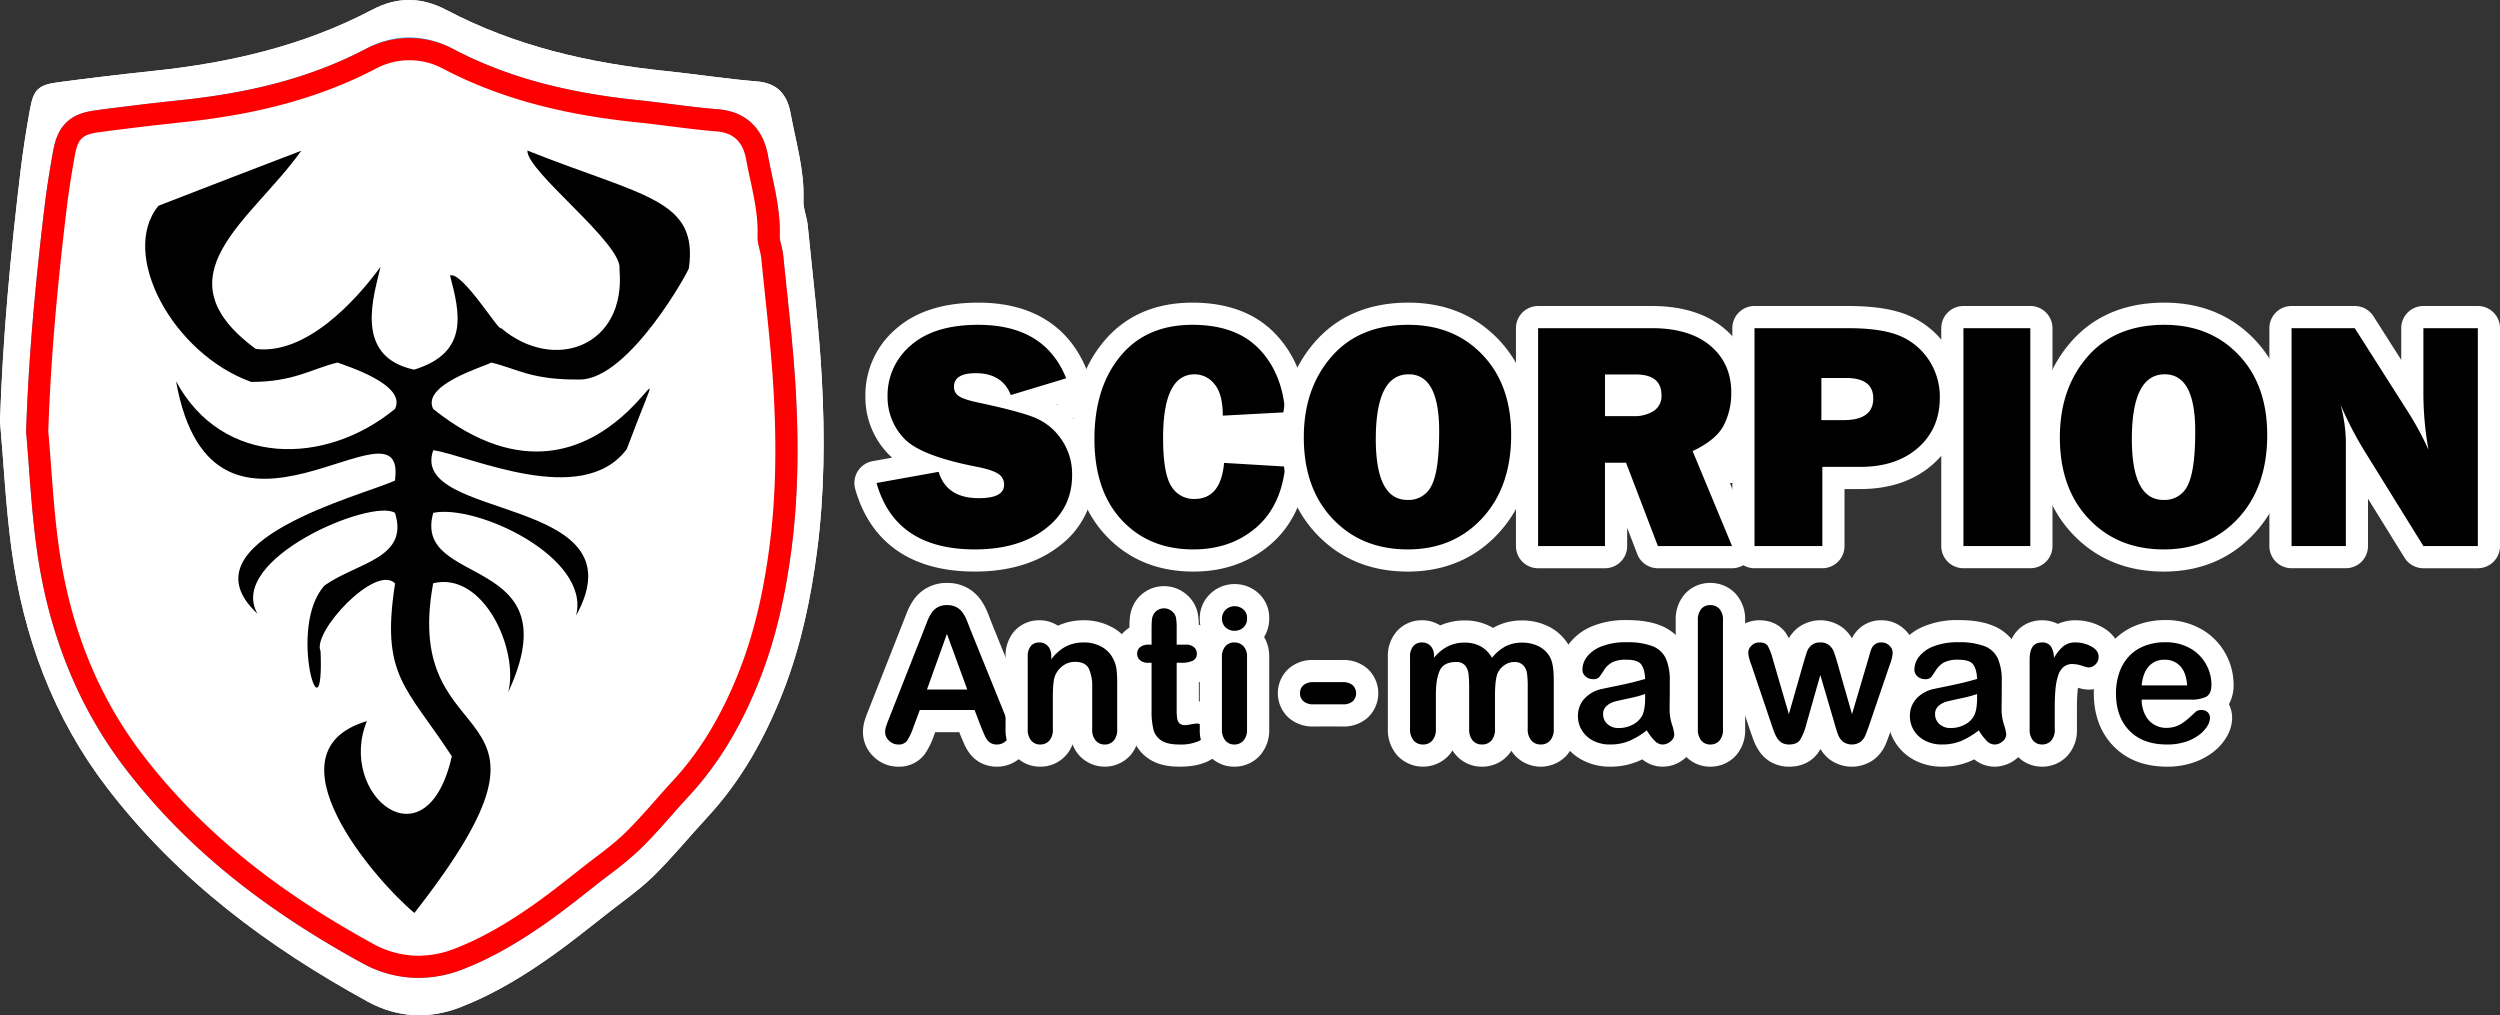 <svg id="Layer_1" data-name="Layer 1" xmlns="http://www.w3.org/2000/svg" width="1014.873" height="412.133" viewBox="0 0 1014.873 412.133"><rect x="0" y="0" width="1014.873" height="412.133" fill="#333333" stroke="none"/><defs><style>.cls-1{fill:#fff;}.cls-2{fill:#35b0ed;}.cls-3{fill:red;}</style></defs><path class="cls-1" d="M1.246,173.147c1.5,17.187,2.342,34.472,4.624,51.539,4.825,36.072,17.115,68.987,38.953,97.441,28.876,37.625,65.489,64.628,105.632,86.644,12.048,6.608,24.873,7.278,37.644,2.336,13.575-5.254,26.058-12.884,38.011-21.427,7.5-5.357,14.71-11.168,21.982-16.873,6.271-4.92,12.864-9.5,18.559-15.094,7.669-7.537,14.544-15.981,21.882-23.908,13.723-14.823,23.494-32.431,30.853-51.445,6.94-17.929,10.958-36.823,13.487-56.056,3.1-23.547,3.26-47.233,1.962-70.851-1.134-20.633-3.678-41.181-5.7-61.754-.338-3.427-1.868-6.821-1.736-10.181C327.873,71.33,324.3,59.9,322.183,48.2c-1.436-7.933-5.638-12.3-13.692-12.939-12.409-.994-24.747-2.954-37.139-4.239-30.857-3.2-60.837-10-88.825-24.721C172.336.938,162.56.805,152.368,6.162c-27.992,14.714-57.946,21.594-88.8,24.83q-19.422,2.037-38.789,4.634c-8.06,1.076-9.939,2.965-11.4,11.165S10.6,63.206,9.605,71.469C5.558,105.191,2.394,138.992,1.246,173.147Z" transform="translate(-1.246 -2.211)"/><path class="cls-1" d="M1.246,173.147c1.148-34.155,4.312-67.956,8.359-101.678.992-8.263,2.3-16.493,3.768-24.678S16.718,36.7,24.778,35.626q19.363-2.586,38.789-4.634c30.855-3.236,60.809-10.116,88.8-24.83C162.56.805,172.336.938,182.527,6.3c27.988,14.72,57.968,21.52,88.825,24.721,12.392,1.285,24.73,3.245,37.139,4.239,8.054.644,12.256,5.006,13.692,12.939,2.117,11.7,5.69,23.133,5.211,35.321-.132,3.36,1.4,6.754,1.736,10.181,2.027,20.573,4.571,41.121,5.7,61.754,1.3,23.618,1.135,47.3-1.962,70.851-2.529,19.233-6.547,38.127-13.487,56.056-7.359,19.014-17.13,36.622-30.853,51.445-7.338,7.927-14.213,16.371-21.882,23.908-5.695,5.6-12.288,10.174-18.559,15.094-7.272,5.7-14.486,11.516-21.982,16.873-11.953,8.543-24.436,16.173-38.011,21.427-12.771,4.942-25.6,4.272-37.644-2.336C110.312,386.755,73.7,359.752,44.823,322.127,22.985,293.673,10.7,260.758,5.87,224.686,3.588,207.619,2.743,190.334,1.246,173.147Z" transform="translate(-1.246 -2.211)"/><path class="cls-1" d="M171.118,394.68a42.72,42.72,0,0,1-20.72-5.474c-41.266-22.633-71.342-47.319-94.651-77.69-18.872-24.589-30.74-54.249-35.275-88.158-1.405-10.5-2.208-21.2-2.986-31.549-.349-4.646-.71-9.45-1.119-14.152a4.654,4.654,0,0,1-.014-.541c.9-26.921,3.258-55.564,7.408-90.14.8-6.683,1.871-13.686,3.364-22.04,1.637-9.161,4.886-12.321,13.9-13.525,11.618-1.551,23.18-2.932,34.367-4.106,30.683-3.217,55.075-10.025,76.763-21.426a32.652,32.652,0,0,1,15.239-4A33.391,33.391,0,0,1,182.968,26c21.6,11.357,45.991,18.135,76.778,21.329,4.548.471,9.139,1.051,13.578,1.612,6.27.792,12.754,1.612,19.1,2.12,6.213.5,14.058,3.522,16.156,15.106.48,2.653,1.065,5.372,1.63,8,1.658,7.7,3.371,15.67,3.038,24.156a15.823,15.823,0,0,0,.659,3.935,31.443,31.443,0,0,1,.855,4.434c.479,4.854.99,9.707,1.5,14.559,1.382,13.127,2.811,26.7,3.55,40.148,1.3,23.713.727,44.444-1.763,63.377-2.557,19.443-6.538,35.968-12.17,50.52-7.368,19.034-16.57,34.357-28.131,46.845-2.334,2.522-4.67,5.168-6.93,7.725-4,4.525-8.128,9.2-12.533,13.532a128.233,128.233,0,0,1-12.511,10.391c-1.422,1.082-2.845,2.163-4.248,3.264q-1.76,1.38-3.514,2.765c-5.191,4.093-10.559,8.325-16.052,12.25-12.659,9.047-23.636,15.228-34.546,19.45a45.1,45.1,0,0,1-16.3,3.161Z" transform="translate(-1.246 -2.211)"/><path class="cls-2" d="M167.4,26.375a28.732,28.732,0,0,1,13.478,3.608c24.705,12.994,51.17,19,78.408,21.822,10.939,1.135,21.83,2.865,32.784,3.741,7.11.57,10.819,4.42,12.086,11.422,1.87,10.328,5.023,20.421,4.6,31.18-.116,2.965,1.235,5.962,1.533,8.987,1.79,18.161,4.035,36.3,5.036,54.512,1.146,20.849,1,41.758-1.732,62.543-2.232,16.978-5.779,33.656-11.9,49.483-6.5,16.784-15.122,32.327-27.236,45.412-6.477,7-12.546,14.452-19.315,21.105-5.028,4.942-10.848,8.981-16.383,13.323-6.42,5.037-12.787,10.166-19.4,14.9-10.552,7.541-21.571,14.277-33.555,18.914a40.5,40.5,0,0,1-14.672,2.857,38.219,38.219,0,0,1-18.557-4.919c-35.435-19.434-67.755-43.271-93.245-76.483C40.04,283.659,29.191,254.6,24.932,222.762c-2.015-15.066-2.761-30.324-4.082-45.5,1.013-30.149,3.806-59.987,7.379-89.754.875-7.294,2.034-14.559,3.326-21.784s2.952-8.907,10.067-9.857q17.093-2.282,34.241-4.09c27.237-2.856,53.679-8.93,78.388-21.918A27.983,27.983,0,0,1,167.4,26.375m0-9A37.1,37.1,0,0,0,150.063,21.9C128.9,33.022,105.021,39.674,74.924,42.83,63.7,44.007,52.1,45.393,40.431,46.951c-4.311.575-8.789,1.588-12.334,5.071-3.449,3.39-4.635,7.83-5.4,12.122-1.509,8.442-2.59,15.527-3.4,22.295-4.165,34.706-6.529,63.471-7.438,90.525a9.1,9.1,0,0,0,.029,1.083c.407,4.677.767,9.468,1.115,14.1.782,10.413,1.591,21.18,3.013,31.807,4.641,34.7,16.809,65.08,36.165,90.3,23.7,30.883,54.225,55.952,96.057,78.9a47.174,47.174,0,0,0,22.885,6.028,49.559,49.559,0,0,0,17.921-3.464c11.272-4.362,22.565-10.712,35.539-19.985,5.578-3.986,10.989-8.252,16.221-12.377q1.752-1.382,3.5-2.759c1.368-1.073,2.741-2.117,4.195-3.223a131.545,131.545,0,0,0,12.942-10.763c4.518-4.441,8.7-9.179,12.751-13.761,2.242-2.539,4.561-5.164,6.86-7.648,11.954-12.913,21.448-28.7,29.024-48.277,5.764-14.891,9.832-31.756,12.436-51.559,2.526-19.214,3.113-40.217,1.794-64.21-.745-13.562-2.181-27.194-3.569-40.377-.5-4.765-1.02-9.691-1.5-14.524a34.987,34.987,0,0,0-.965-5.068,16.693,16.693,0,0,1-.531-2.683c.355-9.054-1.419-17.3-3.135-25.279-.584-2.713-1.136-5.276-1.6-7.857-2.034-11.236-9.216-17.909-20.224-18.79-6.245-.5-12.678-1.312-18.9-2.1-4.463-.564-9.077-1.147-13.674-1.624-30.2-3.133-54.077-9.754-75.148-20.835A37.827,37.827,0,0,0,167.4,17.375Z" transform="translate(-1.246 -2.211)"/><path class="cls-1" d="M171.118,394.68a42.726,42.726,0,0,1-20.72-5.474c-41.266-22.633-71.342-47.319-94.651-77.69-18.872-24.589-30.74-54.249-35.275-88.158-1.405-10.5-2.208-21.2-2.986-31.549-.349-4.646-.71-9.45-1.119-14.152a4.666,4.666,0,0,1-.014-.542c.9-26.92,3.258-55.563,7.408-90.139.8-6.683,1.871-13.686,3.364-22.04,1.637-9.161,4.886-12.321,13.9-13.525,11.618-1.551,23.18-2.932,34.367-4.106,30.6-3.208,54.929-9.985,76.574-21.326a33.3,33.3,0,0,1,31,.021c21.594,11.358,45.99,18.135,76.777,21.329,4.548.471,9.139,1.051,13.578,1.612,6.27.792,12.754,1.612,19.1,2.12,6.213.5,14.058,3.522,16.156,15.106.48,2.653,1.065,5.372,1.63,8,1.658,7.7,3.371,15.67,3.038,24.156a15.823,15.823,0,0,0,.659,3.935,31.443,31.443,0,0,1,.855,4.434c.479,4.854.99,9.707,1.5,14.559,1.382,13.127,2.811,26.7,3.55,40.148,1.3,23.713.727,44.444-1.763,63.377-2.557,19.443-6.538,35.968-12.17,50.52-7.368,19.034-16.57,34.357-28.131,46.845-2.334,2.522-4.67,5.168-6.93,7.725-4,4.525-8.128,9.2-12.533,13.532a128.233,128.233,0,0,1-12.511,10.391c-1.422,1.082-2.845,2.163-4.248,3.264q-1.76,1.38-3.513,2.764c-5.192,4.093-10.56,8.326-16.053,12.251-12.659,9.047-23.636,15.228-34.546,19.45A45.1,45.1,0,0,1,171.118,394.68Z" transform="translate(-1.246 -2.211)"/><path class="cls-3" d="M167.449,26.661a28.827,28.827,0,0,1,13.425,3.322c24.705,12.994,51.17,19,78.408,21.822,10.939,1.135,21.83,2.865,32.784,3.741,7.11.57,10.819,4.42,12.086,11.422,1.87,10.328,5.023,20.421,4.6,31.179-.116,2.966,1.235,5.963,1.533,8.988,1.79,18.161,4.035,36.3,5.036,54.512,1.146,20.849,1,41.758-1.732,62.543-2.232,16.978-5.779,33.656-11.9,49.483-6.5,16.784-15.122,32.327-27.236,45.412-6.477,7-12.546,14.452-19.315,21.105-5.028,4.942-10.848,8.981-16.383,13.323-6.42,5.037-12.787,10.166-19.4,14.9-10.552,7.541-21.571,14.277-33.555,18.914a40.5,40.5,0,0,1-14.672,2.857,38.219,38.219,0,0,1-18.557-4.919c-35.435-19.434-67.755-43.271-93.245-76.483C40.04,283.659,29.191,254.6,24.932,222.762c-2.015-15.066-2.761-30.324-4.082-45.5,1.013-30.149,3.806-59.987,7.379-89.754.875-7.294,2.034-14.559,3.326-21.784s2.952-8.907,10.067-9.857q17.093-2.282,34.241-4.09c27.165-2.849,53.54-8.9,78.193-21.816a28.838,28.838,0,0,1,13.393-3.3m0-9h0a38.007,38.007,0,0,0-17.57,4.332c-21.124,11.068-44.941,17.69-74.955,20.837C63.7,44.007,52.1,45.393,40.431,46.951c-4.311.575-8.789,1.588-12.334,5.071-3.449,3.39-4.635,7.83-5.4,12.122-1.509,8.442-2.59,15.527-3.4,22.295-4.165,34.706-6.529,63.471-7.438,90.525a9.1,9.1,0,0,0,.029,1.083c.407,4.677.767,9.468,1.115,14.1.782,10.413,1.591,21.18,3.013,31.807,4.641,34.7,16.809,65.08,36.165,90.3,23.7,30.883,54.225,55.952,96.057,78.9a47.174,47.174,0,0,0,22.885,6.028,49.559,49.559,0,0,0,17.921-3.464c11.272-4.362,22.565-10.712,35.539-19.985,5.578-3.987,10.989-8.252,16.221-12.377q1.752-1.382,3.5-2.759c1.368-1.073,2.741-2.117,4.195-3.223a131.545,131.545,0,0,0,12.942-10.763c4.518-4.441,8.7-9.179,12.751-13.761,2.242-2.539,4.561-5.164,6.86-7.648,11.954-12.913,21.448-28.7,29.024-48.277,5.764-14.891,9.832-31.756,12.436-51.559,2.526-19.214,3.113-40.217,1.794-64.21-.745-13.562-2.181-27.194-3.569-40.377-.5-4.765-1.02-9.691-1.5-14.524a34.987,34.987,0,0,0-.965-5.068,16.693,16.693,0,0,1-.531-2.683c.355-9.054-1.419-17.3-3.135-25.278-.584-2.714-1.136-5.277-1.6-7.858-2.034-11.236-9.216-17.909-20.224-18.79-6.245-.5-12.678-1.312-18.9-2.1-4.463-.564-9.077-1.147-13.674-1.624-30.2-3.133-54.077-9.753-75.148-20.835a37.991,37.991,0,0,0-17.614-4.357Z" transform="translate(-1.246 -2.211)"/><path d="M485.711,229.744c-13.254,0-24.152-4.5-32.391-13.36-8.151-8.771-12.284-20.876-12.284-35.981,0-14.872,3.876-27.127,11.522-36.424,7.861-9.561,18.885-14.408,32.765-14.408,12.916,0,23.083,3.73,30.219,11.087,7.007,7.223,11.017,16.839,11.917,28.58a4.5,4.5,0,0,1-4.246,4.837l-25.337,1.361c-.081,0-.161.006-.241.006a4.5,4.5,0,0,1-4.5-4.5c0-5.956-1.258-8.669-2.313-9.9-1.843-2.139-3.5-2.387-4.592-2.387-6.885,0-8.331,11.578-8.331,21.29,0,11.422,1.643,15.677,2.622,17.2a6.1,6.1,0,0,0,5.579,3.12c2.154,0,6.637,0,7.57-10.541a4.5,4.5,0,0,1,4.479-4.1c.091,0,.182,0,.274.008l24.818,1.491a4.5,4.5,0,0,1,4.205,4.972c-1.289,11.981-5.861,21.369-13.59,27.9C506.208,226.465,496.738,229.744,485.711,229.744Z" transform="translate(-1.246 -2.211)"/><path class="cls-1" d="M485.323,134.071q17.559,0,26.988,9.72t10.661,25.791l-25.337,1.36q0-8.877-3.4-12.83a10.275,10.275,0,0,0-8-3.953q-12.831,0-12.83,25.79,0,14.451,3.337,19.634a10.537,10.537,0,0,0,9.363,5.184q10.756,0,12.053-14.645l24.819,1.491q-1.751,16.266-12.021,24.948t-25.24,8.683q-18.015,0-29.1-11.923T445.536,180.4q0-20.8,10.5-33.566t29.29-12.766m0-9c-15.29,0-27.483,5.4-36.241,16.049-8.325,10.125-12.546,23.341-12.546,39.283,0,16.278,4.538,29.415,13.488,39.045,9.124,9.818,21.131,14.8,35.687,14.8,12.12,0,22.568-3.637,31.051-10.811,8.641-7.305,13.742-17.687,15.158-30.857a9,9,0,0,0-8.409-9.946l-24.818-1.491c-.184-.011-.366-.017-.548-.017a9,9,0,0,0-8.957,8.207c-.374,4.219-1.354,5.7-1.646,6.058-.124.151-.313.38-1.442.38-.843,0-1.169-.082-1.8-1.054-.2-.305-1.905-3.291-1.905-14.764,0-9.379,1.419-13.633,2.265-15.333.725-1.457,1.041-1.457,1.565-1.457.176,0,.472,0,1.183.826.01.011,1.222,1.483,1.222,6.957a9,9,0,0,0,9,9c.161,0,.322,0,.483-.013l25.337-1.36a9,9,0,0,0,8.491-9.675c-.982-12.817-5.414-23.371-13.174-31.369-8.014-8.264-19.268-12.454-33.448-12.454Z" transform="translate(-1.246 -2.211)"/><path d="M397,229.744c-23.718,0-38.6-10.174-44.248-30.239a4.5,4.5,0,0,1,3.535-5.647l19.8-3.562c-5.049-2.1-8.774-4.478-11.236-7.161a28.668,28.668,0,0,1-7.793-19.96,30.919,30.919,0,0,1,11.032-24.2c7.143-6.243,17.328-9.409,30.274-9.409,19.951,0,33.369,8.256,39.883,24.537a4.5,4.5,0,0,1-2.875,5.978l-18.2,5.507c2.06.612,3.824,1.2,5.3,1.775a28.854,28.854,0,0,1,13.183,10.423,29.234,29.234,0,0,1,5.305,17.366c0,10.383-4.256,18.905-12.651,25.328C420.29,226.629,409.754,229.744,397,229.744Zm-9.889-35.832c1.273,3.053,4.011,6.032,11.51,6.032,4.015,0,5.407-.719,5.738-.94v0a.631.631,0,0,0-.374-.7c-.488-.327-2.131-1.192-6.839-2.141Q391.7,195.113,387.114,193.912Zm5.933-34.6c.215.146,1.517.918,6.189,1.912q4.082.862,7.55,1.672c-1.28-2.4-3.694-4.689-9.394-4.689-3.209,0-4.206.635-4.369.759,0,.022-.008.108-.008.248,0,.03,0,.056,0,.077Z" transform="translate(-1.246 -2.211)"/><path class="cls-1" d="M398.364,134.071q27.021,0,35.705,21.708l-22.486,6.8q-3.5-8.877-14.191-8.877-8.878,0-8.877,5.508a4.356,4.356,0,0,0,2.008,3.823q2.009,1.36,7.777,2.588,15.879,3.358,22.555,5.94A24.318,24.318,0,0,1,432,180.405a24.719,24.719,0,0,1,4.468,14.752q0,13.423-10.886,21.755T397,225.244q-32.335,0-39.916-26.957l25.207-4.536q3.174,10.692,16.329,10.693,10.239,0,10.239-5.443a5.053,5.053,0,0,0-2.366-4.439q-2.365-1.589-8.457-2.816-23.266-4.46-29.874-11.654a24.2,24.2,0,0,1-6.607-16.917,26.478,26.478,0,0,1,9.493-20.806q9.492-8.3,27.313-8.3m0-9c-14.066,0-25.249,3.54-33.236,10.522a35.241,35.241,0,0,0-12.57,27.582,33.044,33.044,0,0,0,8.979,23,24.228,24.228,0,0,0,1.873,1.825l-7.917,1.424a9,9,0,0,0-7.07,11.295c4.3,15.292,16.22,33.52,48.58,33.52,13.763,0,25.218-3.427,34.047-10.185a35.275,35.275,0,0,0,14.416-28.9,33.65,33.65,0,0,0-6.143-19.982,34.4,34.4,0,0,0-9.068-8.839l6.42-1.943a9,9,0,0,0,5.75-11.957c-4.994-12.484-16.693-27.365-44.061-27.365Z" transform="translate(-1.246 -2.211)"/><path d="M572.71,229.744c-13.665,0-25-4.636-33.686-13.777-8.625-9.076-13-21.26-13-36.212,0-14.276,4.155-26.29,12.348-35.709,8.352-9.6,19.991-14.475,34.6-14.475,13.531,0,24.754,4.567,33.355,13.575,8.544,8.951,12.876,20.941,12.876,35.637,0,15.142-4.347,27.528-12.923,36.813C597.608,224.984,586.314,229.744,572.71,229.744Zm.39-71.085c-5.872,0-8.85,7.338-8.85,21.809,0,13.4,2.8,20.188,8.331,20.188a5.827,5.827,0,0,0,5.861-3.515c1.156-2.3,2.534-7.62,2.534-19.913C580.976,164.907,578.326,158.659,573.1,158.659Z" transform="translate(-1.246 -2.211)"/><path class="cls-1" d="M572.969,134.071q18.469,0,30.1,12.183T614.7,178.783q0,21.06-11.728,33.76t-30.262,12.7q-18.663,0-30.423-12.376t-11.761-33.113q0-19.828,11.243-32.756t31.2-12.928m-.388,71.085a10.265,10.265,0,0,0,9.882-5.994q3.012-5.994,3.013-21.934,0-23.069-12.376-23.069-13.35,0-13.35,26.309,0,24.689,12.831,24.688m.388-80.085c-15.966,0-28.748,5.391-37.992,16.023-8.925,10.261-13.451,23.269-13.451,38.661,0,16.145,4.79,29.372,14.237,39.313,9.568,10.07,22,15.176,36.947,15.176,14.911,0,27.318-5.247,36.874-15.595,9.367-10.143,14.116-23.556,14.116-39.866,0-15.893-4.751-28.928-14.121-38.744-9.484-9.932-21.8-14.968-36.61-14.968Zm-.388,71.085c-.672,0-.95,0-1.637-1.323-.82-1.576-2.194-5.538-2.194-14.365,0-9.572,1.481-13.919,2.363-15.659.838-1.65,1.27-1.65,1.987-1.65.649,0,.8,0,1.351,1.022.756,1.41,2.025,4.979,2.025,13.047,0,12.81-1.573,16.934-2.054,17.893-.421.836-.521,1.035-1.841,1.035Z" transform="translate(-1.246 -2.211)"/><path d="M674.272,228.384a4.5,4.5,0,0,1-4.2-2.895l-11.814-30.931h-.963v29.326a4.5,4.5,0,0,1-4.5,4.5h-27.15a4.5,4.5,0,0,1-4.5-4.5V135.432a4.5,4.5,0,0,1,4.5-4.5h46.2c11.242,0,20.211,2.768,26.657,8.227,6.667,5.645,10.048,13.155,10.048,22.322a32.978,32.978,0,0,1-3.635,15.62c-2.086,3.933-5.64,7.328-10.809,10.308l14.424,34.749a4.5,4.5,0,0,1-4.156,6.226Zm-9.882-61.747a10.045,10.045,0,0,0,5.679-1.346,2.654,2.654,0,0,0,1.16-2.578c0-1.87,0-3.989-5.931-3.989h-8.007v7.913Z" transform="translate(-1.246 -2.211)"/><path class="cls-1" d="M671.842,135.432q15.293,0,23.749,7.161t8.456,18.889a28.4,28.4,0,0,1-3.111,13.511q-3.109,5.863-12.57,10.335l16,38.556h-30.1l-12.919-33.826h-8.562v33.826H625.64V135.432h46.2m-19.051,35.705h11.6A14.27,14.27,0,0,0,672.62,169a7.139,7.139,0,0,0,3.11-6.285q0-8.488-10.432-8.489H652.791v16.913m19.051-44.7h-46.2a9,9,0,0,0-9,9v88.452a9,9,0,0,0,9,9h27.151a9,9,0,0,0,9-9v-7.455l4.074,10.666a9,9,0,0,0,8.407,5.789h30.1a9,9,0,0,0,8.313-12.451l-12.976-31.257a28.645,28.645,0,0,0,9.179-9.967,37.411,37.411,0,0,0,4.16-17.727c0-10.4-4.026-19.311-11.641-25.758-7.281-6.166-17.228-9.292-29.564-9.292Z" transform="translate(-1.246 -2.211)"/><path d="M713.485,228.384a4.5,4.5,0,0,1-4.5-4.5V135.432a4.5,4.5,0,0,1,4.5-4.5h37.779c10.141,0,17.761,1.185,23.295,3.622a30.656,30.656,0,0,1,13.629,11.591,31.567,31.567,0,0,1,5.03,17.41c0,9.732-3.478,17.734-10.335,23.786-6.7,5.907-15.612,8.9-26.5,8.9H745.525v27.641a4.5,4.5,0,0,1-4.5,4.5Zm36.223-60.127c7.488,0,7.488-2.7,7.488-4.313,0-1.511,0-3.795-6.581-3.795h-5.478v8.108Z" transform="translate(-1.246 -2.211)"/><path class="cls-1" d="M751.263,135.432q14.127,0,21.482,3.24a26.133,26.133,0,0,1,11.664,9.914,27.015,27.015,0,0,1,4.309,14.969q0,12.636-8.813,20.412t-23.523,7.776H741.025v32.141H713.486V135.432h37.777m-10.627,37.325h9.072q11.988,0,11.989-8.813,0-8.293-11.082-8.294h-9.979v17.107m10.627-46.325H713.486a9,9,0,0,0-9,9v88.452a9,9,0,0,0,9,9h27.539a9,9,0,0,0,9-9V200.743h6.357c12.019,0,21.936-3.374,29.477-10.027,7.869-6.944,11.859-16.082,11.859-27.161a36,36,0,0,0-5.747-19.849,35.1,35.1,0,0,0-15.6-13.269c-6.12-2.7-14.333-4.005-25.112-4.005Z" transform="translate(-1.246 -2.211)"/><rect x="792.55" y="128.722" width="36.15" height="97.452" rx="4.5"/><path class="cls-1" d="M825.446,135.432v88.452H798.3V135.432h27.151m0-9H798.3a9,9,0,0,0-9,9v88.452a9,9,0,0,0,9,9h27.151a9,9,0,0,0,9-9V135.432a9,9,0,0,0-9-9Z" transform="translate(-1.246 -2.211)"/><path d="M985.022,228.384a4.5,4.5,0,0,1-3.825-2.129L958.03,188.879v35a4.5,4.5,0,0,1-4.5,4.5H931.5a4.5,4.5,0,0,1-4.5-4.5V135.432a4.5,4.5,0,0,1,4.5-4.5h25.66a4.5,4.5,0,0,1,3.8,2.085l19.584,30.789q-.018-1.1-.018-2.2V135.432a4.5,4.5,0,0,1,4.5-4.5h22.1a4.5,4.5,0,0,1,4.5,4.5v88.452a4.5,4.5,0,0,1-4.5,4.5Z" transform="translate(-1.246 -2.211)"/><path class="cls-1" d="M1007.119,135.432v88.452h-22.1L960.8,184.8a149.139,149.139,0,0,1-9.4-18.266,61.6,61.6,0,0,1,2.139,14.515v42.833H931.5V135.432h25.66l20.608,32.4a124.984,124.984,0,0,1,9.329,16.979,128.732,128.732,0,0,1-2.074-23.2V135.432h22.1m0-9h-22.1a9,9,0,0,0-9,9v12.886L964.753,130.6a9,9,0,0,0-7.594-4.17H931.5a9,9,0,0,0-9,9v88.452a9,9,0,0,0,9,9h22.032a9,9,0,0,0,9-9v-19.2l14.841,23.944a9,9,0,0,0,7.65,4.259h22.1a9,9,0,0,0,9-9V135.432a9,9,0,0,0-9-9Z" transform="translate(-1.246 -2.211)"/><path d="M879.63,229.744c-13.665,0-25-4.636-33.686-13.777-8.625-9.076-13-21.259-13-36.212,0-14.276,4.155-26.291,12.347-35.709,8.352-9.6,19.991-14.475,34.6-14.475,13.531,0,24.754,4.567,33.355,13.575,8.544,8.951,12.876,20.941,12.876,35.637,0,15.142-4.348,27.528-12.923,36.813C904.528,224.984,893.234,229.744,879.63,229.744Zm.39-71.085c-5.873,0-8.85,7.338-8.85,21.809,0,13.4,2.8,20.188,8.331,20.188a5.827,5.827,0,0,0,5.861-3.515c1.156-2.3,2.534-7.62,2.534-19.913C887.9,164.907,885.246,158.659,880.02,158.659Z" transform="translate(-1.246 -2.211)"/><path class="cls-1" d="M879.889,134.071q18.47,0,30.1,12.183t11.631,32.529q0,21.06-11.728,33.76t-30.262,12.7q-18.663,0-30.423-12.376t-11.761-33.113q0-19.828,11.243-32.756t31.2-12.928m-.388,71.085a10.265,10.265,0,0,0,9.882-5.994q3.012-5.994,3.013-21.934,0-23.069-12.376-23.069-13.35,0-13.35,26.309,0,24.689,12.831,24.688m.388-80.085c-15.965,0-28.748,5.391-37.992,16.023-8.925,10.261-13.451,23.269-13.451,38.661,0,16.145,4.79,29.372,14.237,39.313,9.568,10.07,22,15.176,36.947,15.176,14.912,0,27.318-5.247,36.874-15.595,9.367-10.143,14.116-23.556,14.116-39.866,0-15.893-4.751-28.928-14.12-38.744-9.485-9.932-21.8-14.968-36.611-14.968Zm-.388,71.085c-.672,0-.95,0-1.637-1.323-.82-1.576-2.194-5.538-2.194-14.365,0-9.572,1.481-13.919,2.363-15.659.838-1.65,1.27-1.65,1.987-1.65.649,0,.8,0,1.351,1.022.756,1.41,2.025,4.979,2.025,13.047,0,12.81-1.573,16.934-2.054,17.893-.421.836-.521,1.035-1.841,1.035Z" transform="translate(-1.246 -2.211)"/><path d="M405.915,308.941a9.414,9.414,0,0,1-4.256-.943,9.057,9.057,0,0,1-3.082-2.5,15.542,15.542,0,0,1-1.953-3.447q-.752-1.714-1.29-3.022c-.016-.038-1.555-4.083-1.555-4.083H377.763l-1.522,4.088a27.6,27.6,0,0,1-3.236,6.681,8.443,8.443,0,0,1-7.14,3.228,9.714,9.714,0,0,1-6.8-2.774,9.163,9.163,0,0,1-3-6.728,12.251,12.251,0,0,1,.579-3.657c.287-.92.73-2.119,1.354-3.664l13.982-35.5,1.433-3.666a22.876,22.876,0,0,1,2.245-4.432,11.779,11.779,0,0,1,4.019-3.7,13.3,13.3,0,0,1,12.123,0,11.944,11.944,0,0,1,3.989,3.618,20.5,20.5,0,0,1,2.063,3.811q.672,1.635,1.706,4.351l14.26,35.219c1.384,3.321,2.009,5.663,2.009,7.549a9.333,9.333,0,0,1-2.9,6.672A9.715,9.715,0,0,1,405.915,308.941Zm-18.454-31.32-1.775-4.86-1.743,4.86Z" transform="translate(-1.246 -2.211)"/><path class="cls-1" d="M385.722,247.857a7.768,7.768,0,0,1,3.863.877,7.45,7.45,0,0,1,2.5,2.259,15.861,15.861,0,0,1,1.6,2.967q.652,1.588,1.661,4.236l14.3,35.309a17.751,17.751,0,0,1,1.68,5.86,4.85,4.85,0,0,1-1.587,3.49,5.211,5.211,0,0,1-3.825,1.586,4.959,4.959,0,0,1-2.24-.466,4.584,4.584,0,0,1-1.567-1.269,11.608,11.608,0,0,1-1.363-2.464q-.728-1.661-1.25-2.93l-2.613-6.867H374.637l-2.613,7.017A24.573,24.573,0,0,1,369.411,303a4.154,4.154,0,0,1-3.546,1.437,5.2,5.2,0,0,1-3.695-1.53,4.685,4.685,0,0,1-1.605-3.471,7.764,7.764,0,0,1,.373-2.314q.374-1.194,1.232-3.322l14-35.533q.6-1.53,1.437-3.677a18.688,18.688,0,0,1,1.791-3.564,7.289,7.289,0,0,1,2.5-2.3,7.683,7.683,0,0,1,3.826-.877m-8.174,34.264H393.9l-8.249-22.581-8.1,22.581m8.174-43.264a16.549,16.549,0,0,0-8.256,2.044,16.239,16.239,0,0,0-5.544,5.114,27.267,27.267,0,0,0-2.7,5.3l-.443,1.131-1,2.557L353.81,290.471c-.663,1.643-1.142,2.944-1.463,3.975a16.756,16.756,0,0,0-.782,4.994,13.739,13.739,0,0,0,4.395,9.985,14.127,14.127,0,0,0,9.905,4.016,12.94,12.94,0,0,0,10.733-5.019,31.072,31.072,0,0,0,3.859-7.816l.432-1.161h9.788l.406,1.068c.029.076.059.151.09.226.371.9.818,1.951,1.329,3.115a19.792,19.792,0,0,0,2.549,4.438,13.537,13.537,0,0,0,4.6,3.733,13.875,13.875,0,0,0,6.265,1.416,14.132,14.132,0,0,0,10.188-4.22,13.742,13.742,0,0,0,4.224-9.856c0-2.5-.726-5.363-2.354-9.277L403.73,254.907c-.671-1.761-1.247-3.23-1.714-4.367a24.939,24.939,0,0,0-2.52-4.655,16.4,16.4,0,0,0-5.475-4.981,16.63,16.63,0,0,0-8.3-2.047Z" transform="translate(-1.246 -2.211)"/><path d="M449.734,308.941a9.163,9.163,0,0,1-7.067-3.124,11.058,11.058,0,0,1-2.547-7.572V281.263c0-3.42-.554-4.988-.885-5.617a3.04,3.04,0,0,0-1.594-.259,3.787,3.787,0,0,0-2.323.766,4.848,4.848,0,0,0-1.671,2.285c-.141.477-.5,2.176-.5,7.042v12.765a10.938,10.938,0,0,1-2.636,7.7,9.316,9.316,0,0,1-7.015,2.991,9.082,9.082,0,0,1-6.993-3.124,11.062,11.062,0,0,1-2.546-7.572V268.8a10.724,10.724,0,0,1,2.395-7.327,8.848,8.848,0,0,1,6.845-2.959,9.17,9.17,0,0,1,4.7,1.252,8.681,8.681,0,0,1,2.251,1.9,18.817,18.817,0,0,1,1.665-.98,20.171,20.171,0,0,1,9.412-2.17,19.132,19.132,0,0,1,9.381,2.317,15.616,15.616,0,0,1,6.566,6.846,16.379,16.379,0,0,1,1.761,5.47,45.83,45.83,0,0,1,.34,6.14v18.961a11.071,11.071,0,0,1-2.543,7.626A9.112,9.112,0,0,1,449.734,308.941Z" transform="translate(-1.246 -2.211)"/><path class="cls-1" d="M441.224,263.011a14.639,14.639,0,0,1,7.2,1.754,11.162,11.162,0,0,1,4.741,4.965,11.851,11.851,0,0,1,1.306,4.031,41.784,41.784,0,0,1,.3,5.524v18.961a6.75,6.75,0,0,1-1.4,4.628,4.65,4.65,0,0,1-3.639,1.567,4.7,4.7,0,0,1-3.695-1.6,6.705,6.705,0,0,1-1.419-4.59V281.263a16.977,16.977,0,0,0-1.4-7.708q-1.4-2.667-5.58-2.668a8.267,8.267,0,0,0-4.965,1.623,9.331,9.331,0,0,0-3.284,4.461q-.747,2.275-.747,8.51v12.765a6.617,6.617,0,0,1-1.437,4.646,4.835,4.835,0,0,1-3.714,1.549,4.616,4.616,0,0,1-3.62-1.6,6.71,6.71,0,0,1-1.418-4.59V268.8a6.413,6.413,0,0,1,1.269-4.348,4.393,4.393,0,0,1,3.471-1.437,4.708,4.708,0,0,1,2.426.635,4.556,4.556,0,0,1,1.736,1.9,6.718,6.718,0,0,1,.653,3.1v1.232a17.828,17.828,0,0,1,5.878-5.207,15.678,15.678,0,0,1,7.335-1.661m0-9a24.922,24.922,0,0,0-10.517,2.2c-.172-.113-.348-.221-.525-.326a13.632,13.632,0,0,0-6.986-1.875,13.4,13.4,0,0,0-10.216,4.478,15.06,15.06,0,0,0-3.524,10.307v29.45a15.473,15.473,0,0,0,3.676,10.552,13.638,13.638,0,0,0,10.362,4.643,13.886,13.886,0,0,0,10.312-4.428,13.69,13.69,0,0,0,2.845-4.68A14.093,14.093,0,0,0,439.3,308.8a14.029,14.029,0,0,0,20.79.07,15.416,15.416,0,0,0,3.686-10.622V279.285a49.97,49.97,0,0,0-.383-6.754,20.856,20.856,0,0,0-2.215-6.914,20.037,20.037,0,0,0-8.388-8.726,23.588,23.588,0,0,0-11.562-2.88Z" transform="translate(-1.246 -2.211)"/><path d="M479.962,308.941c-4.113,0-7.285-.763-9.7-2.334a12.011,12.011,0,0,1-5.119-7.042,34.152,34.152,0,0,1-.919-8.747V275.335a8.193,8.193,0,0,1-3.219-1.78,8.036,8.036,0,0,1,.163-12.055,8.414,8.414,0,0,1,3.056-1.633v-2.081c0-1.8.049-3.2.15-4.283a10.167,10.167,0,0,1,1.338-4.283,8.974,8.974,0,0,1,3.324-3.291,9.336,9.336,0,0,1,4.764-1.265,9.545,9.545,0,0,1,6.569,2.656,8.879,8.879,0,0,1,2.677,4.786,25.521,25.521,0,0,1,.367,4.859v2.465a8.81,8.81,0,0,1,5.55,2.163,7.831,7.831,0,0,1,2.624,5.971,7.421,7.421,0,0,1-4.1,6.892,12.207,12.207,0,0,1-4.077,1.157V290c0,.811.016,1.44.039,1.926.124-.024.26-.05.41-.081a16.446,16.446,0,0,1,3.3-.41,7.524,7.524,0,0,1,5.405,2.309,7.784,7.784,0,0,1,2.3,5.624c0,1.973-.678,5.611-5.222,7.818A22.183,22.183,0,0,1,479.962,308.941Z" transform="translate(-1.246 -2.211)"/><path class="cls-1" d="M473.8,249.164a5.032,5.032,0,0,1,3.508,1.455,4.31,4.31,0,0,1,1.325,2.37,21.514,21.514,0,0,1,.28,3.976v6.942h3.733a4.777,4.777,0,0,1,3.3,1.026,3.388,3.388,0,0,1,1.138,2.632,2.947,2.947,0,0,1-1.623,2.874,10.547,10.547,0,0,1-4.647.821h-1.9V290a30.39,30.39,0,0,0,.168,3.676,3.743,3.743,0,0,0,.9,2.09,3.063,3.063,0,0,0,2.37.8,12.71,12.71,0,0,0,2.426-.317,12.582,12.582,0,0,1,2.389-.318,3.07,3.07,0,0,1,2.221.99,3.321,3.321,0,0,1,.989,2.444,4.091,4.091,0,0,1-2.687,3.77,18.164,18.164,0,0,1-7.727,1.306q-4.778,0-7.241-1.6a7.44,7.44,0,0,1-3.228-4.441,30.138,30.138,0,0,1-.765-7.577V271.26h-1.344a4.847,4.847,0,0,1-3.359-1.045,3.412,3.412,0,0,1-1.157-2.65,3.3,3.3,0,0,1,1.213-2.632,5.325,5.325,0,0,1,3.527-1.026h1.12v-6.121q0-2.465.13-3.863a5.705,5.705,0,0,1,.728-2.408,4.6,4.6,0,0,1,1.717-1.7,4.877,4.877,0,0,1,2.5-.653m0-9a13.788,13.788,0,0,0-7.028,1.874,13.514,13.514,0,0,0-4.97,4.952,14.661,14.661,0,0,0-1.909,6.1c-.1,1.044-.153,2.329-.166,3.907a12.585,12.585,0,0,0-1.466,1.072,12.262,12.262,0,0,0-4.4,9.5A12.409,12.409,0,0,0,458,276.9a12.2,12.2,0,0,0,1.731,1.3v12.616a38.449,38.449,0,0,0,1.075,9.921,16.445,16.445,0,0,0,7.006,9.638c3.164,2.062,7.14,3.064,12.153,3.064,4.785,0,8.6-.723,11.661-2.212,4.927-2.395,7.753-6.719,7.753-11.864a12.361,12.361,0,0,0-3.625-8.808,12.14,12.14,0,0,0-7.834-3.6v-7.79a14.587,14.587,0,0,0,1.613-.695,11.935,11.935,0,0,0,6.561-10.905,12.384,12.384,0,0,0-4.106-9.311,12.6,12.6,0,0,0-4.08-2.452,26.5,26.5,0,0,0-.442-4.578,13.347,13.347,0,0,0-4.021-7.195,13.975,13.975,0,0,0-9.638-3.865Z" transform="translate(-1.246 -2.211)"/><path d="M502.333,308.941a9.062,9.062,0,0,1-7.03-3.145,11.123,11.123,0,0,1-2.51-7.551V269.1a10.868,10.868,0,0,1,2.578-7.589,9.487,9.487,0,0,1,.862-.831c-.126-.1-.25-.2-.372-.307a9.56,9.56,0,0,1-.035-14,9.728,9.728,0,0,1,6.618-2.559,9.892,9.892,0,0,1,6.379,2.3,8.9,8.9,0,0,1,3.16,7.162,9.07,9.07,0,0,1-3.006,7.043c-.154.135-.31.266-.47.391a9.785,9.785,0,0,1,.78.734,10.33,10.33,0,0,1,2.7,7.359v29.448a10.9,10.9,0,0,1-2.659,7.692A9.3,9.3,0,0,1,502.333,308.941Z" transform="translate(-1.246 -2.211)"/><path class="cls-1" d="M502.444,248.305a5.346,5.346,0,0,1,3.509,1.269,4.526,4.526,0,0,1,1.53,3.695,4.66,4.66,0,0,1-1.493,3.677,5.165,5.165,0,0,1-3.546,1.325,5.373,5.373,0,0,1-3.639-1.306,5.069,5.069,0,0,1,.037-7.26,5.209,5.209,0,0,1,3.6-1.4m-.112,14.706a4.879,4.879,0,0,1,3.695,1.53,5.928,5.928,0,0,1,1.456,4.255v29.45a6.574,6.574,0,0,1-1.456,4.628,4.822,4.822,0,0,1-3.695,1.567,4.6,4.6,0,0,1-3.639-1.6,6.773,6.773,0,0,1-1.4-4.59V269.1a6.547,6.547,0,0,1,1.4-4.554,4.7,4.7,0,0,1,3.639-1.53m.112-23.706a14.159,14.159,0,0,0-9.635,3.722,13.628,13.628,0,0,0-4.516,10.242,14.117,14.117,0,0,0,2.061,7.5,16.219,16.219,0,0,0-2.061,8.324v29.151a15.474,15.474,0,0,0,3.617,10.506,13.62,13.62,0,0,0,10.422,4.689A13.881,13.881,0,0,0,512.623,309a15.3,15.3,0,0,0,3.86-10.752V268.8a15.4,15.4,0,0,0-2.079-8,14.119,14.119,0,0,0,2.079-7.522,13.494,13.494,0,0,0-4.785-10.623,14.344,14.344,0,0,0-9.254-3.341Z" transform="translate(-1.246 -2.211)"/><path d="M534.478,292.631a10.284,10.284,0,0,1-7.086-2.395,8.585,8.585,0,0,1-2.9-6.585,8.692,8.692,0,0,1,2.819-6.58,10.231,10.231,0,0,1,7.169-2.435h11.793a10.23,10.23,0,0,1,7.168,2.435,9.067,9.067,0,0,1,.041,13.1,10.209,10.209,0,0,1-7.209,2.456Z" transform="translate(-1.246 -2.211)"/><path class="cls-1" d="M546.272,279.135a5.923,5.923,0,0,1,4.124,1.251,4.574,4.574,0,0,1,.019,6.494,5.913,5.913,0,0,1-4.143,1.251h-11.8a5.947,5.947,0,0,1-4.087-1.251,4.13,4.13,0,0,1-1.4-3.228,4.223,4.223,0,0,1,1.363-3.266,5.923,5.923,0,0,1,4.124-1.251h11.8m0-9h-11.8a14.571,14.571,0,0,0-10.21,3.62,13.5,13.5,0,0,0,.127,19.837,14.694,14.694,0,0,0,10.083,3.539h11.8a14.54,14.54,0,0,0,10.274-3.662,13.569,13.569,0,0,0-.064-19.714,14.571,14.571,0,0,0-10.21-3.62Z" transform="translate(-1.246 -2.211)"/><path d="M626.693,308.941a9.358,9.358,0,0,1-7.121-3.1,11.236,11.236,0,0,1-2.641-7.82V280.89a35.027,35.027,0,0,0-.236-4.633,1.783,1.783,0,0,0-.251-.756,3.017,3.017,0,0,0-.537-.04,2.319,2.319,0,0,0-1.348.451,3.569,3.569,0,0,0-1.209,1.346c-.209.549-.706,2.368-.706,7.215v13.548a11.28,11.28,0,0,1-2.623,7.839,9.418,9.418,0,0,1-7.178,3.081,9.267,9.267,0,0,1-7.1-3.1,11.34,11.34,0,0,1-2.585-7.819V281.785a48.454,48.454,0,0,0-.227-5.421,3.021,3.021,0,0,0-.229-.885c-.094-.009-.219-.018-.382-.018-2.123,0-2.4.6-2.5.821-.533,1.157-1.17,3.481-1.17,7.967v13.772a11.365,11.365,0,0,1-2.568,7.78,9.729,9.729,0,0,1-14.279.04,11.236,11.236,0,0,1-2.642-7.82v-29.15a10.712,10.712,0,0,1,2.461-7.355,8.9,8.9,0,0,1,6.855-3,9.227,9.227,0,0,1,6.673,2.719c.078.079.156.16.235.246a18.519,18.519,0,0,1,1.662-.932,19.5,19.5,0,0,1,8.711-1.958,17.912,17.912,0,0,1,8.787,2.094,15.442,15.442,0,0,1,2.723,1.924,19.481,19.481,0,0,1,3.121-2.011,18.632,18.632,0,0,1,8.585-2.007,19.358,19.358,0,0,1,9.352,2.189,14.917,14.917,0,0,1,6.411,6.682c1.2,2.524,1.763,6,1.763,10.671v19.893a11.28,11.28,0,0,1-2.623,7.839A9.415,9.415,0,0,1,626.693,308.941Z" transform="translate(-1.246 -2.211)"/><path class="cls-1" d="M578.47,263.011a4.736,4.736,0,0,1,3.49,1.4,5.221,5.221,0,0,1,1.4,3.863v.97a17.741,17.741,0,0,1,5.673-4.665,14.984,14.984,0,0,1,6.719-1.493,13.433,13.433,0,0,1,6.606,1.53,11.993,11.993,0,0,1,4.554,4.628,17.713,17.713,0,0,1,5.524-4.647,14.111,14.111,0,0,1,6.531-1.511,14.88,14.88,0,0,1,7.2,1.642,10.458,10.458,0,0,1,4.516,4.7q1.307,2.763,1.307,8.7v19.894a6.957,6.957,0,0,1-1.456,4.814,4.94,4.94,0,0,1-3.844,1.6,4.888,4.888,0,0,1-3.789-1.623,6.917,6.917,0,0,1-1.474-4.8V280.89a39.2,39.2,0,0,0-.28-5.263,6.04,6.04,0,0,0-1.512-3.322,4.818,4.818,0,0,0-3.732-1.344,6.829,6.829,0,0,0-3.826,1.195,8.114,8.114,0,0,0-2.818,3.21q-1.119,2.576-1.12,9.107v13.549a6.962,6.962,0,0,1-1.455,4.814,4.942,4.942,0,0,1-3.845,1.6,4.8,4.8,0,0,1-3.751-1.6,7.02,7.02,0,0,1-1.437-4.814V281.785a52.189,52.189,0,0,0-.261-5.972,6.474,6.474,0,0,0-1.418-3.489,4.542,4.542,0,0,0-3.658-1.363q-5,0-6.588,3.434t-1.586,9.854v13.773a7.037,7.037,0,0,1-1.437,4.8,4.816,4.816,0,0,1-3.789,1.623,4.886,4.886,0,0,1-3.788-1.623,6.917,6.917,0,0,1-1.475-4.8V268.871a6.388,6.388,0,0,1,1.325-4.367,4.447,4.447,0,0,1,3.49-1.493m0-9a13.464,13.464,0,0,0-10.218,4.516,15.068,15.068,0,0,0-3.6,10.344v29.151a15.579,15.579,0,0,0,3.812,10.846,14.228,14.228,0,0,0,20.979-.085,13.767,13.767,0,0,0,1.446-1.957,13.627,13.627,0,0,0,1.495,2.014,13.833,13.833,0,0,0,10.456,4.6,13.985,13.985,0,0,0,10.511-4.558,13.733,13.733,0,0,0,1.447-1.9,13.754,13.754,0,0,0,1.441,1.89,14.313,14.313,0,0,0,20.962.015,15.61,15.61,0,0,0,3.79-10.861V278.128c0-5.426-.69-9.412-2.17-12.543l-.048-.1a19.341,19.341,0,0,0-8.306-8.663,23.819,23.819,0,0,0-11.5-2.735,23.073,23.073,0,0,0-10.637,2.5q-.489.249-.968.526-.317-.191-.639-.369a22.349,22.349,0,0,0-10.971-2.66,24.105,24.105,0,0,0-9.846,2.022,13.76,13.76,0,0,0-7.436-2.1Z" transform="translate(-1.246 -2.211)"/><path d="M676.107,308.941a8.866,8.866,0,0,1-6.221-2.735c-.4-.387-.8-.814-1.2-1.286a31.4,31.4,0,0,1-4.337,2.239,24.537,24.537,0,0,1-9.475,1.782,19.187,19.187,0,0,1-8.968-2.059,15.818,15.818,0,0,1-6.339-5.859,15.37,15.37,0,0,1-2.256-8.078,14.705,14.705,0,0,1,3.8-10.136,15.793,15.793,0,0,1,1.9-1.8,9.106,9.106,0,0,1-1.1-.832,8.033,8.033,0,0,1-2.776-6.2,13.05,13.05,0,0,1,2.8-7.923,18.06,18.06,0,0,1,7.836-5.649,31.271,31.271,0,0,1,11.741-1.975c5.122,0,9.138.629,12.279,1.926a14.23,14.23,0,0,1,7.8,7.292,26.049,26.049,0,0,1,2,11q0,3.6-.019,6.119t-.055,5.583a16.028,16.028,0,0,0,.755,4.62,18.906,18.906,0,0,1,1.148,5.327,8.131,8.131,0,0,1-3.013,6.243A9.471,9.471,0,0,1,676.107,308.941ZM656.533,292.2a.7.7,0,0,0,.31.634c.126.117.462.428,1.535.428a7.439,7.439,0,0,0,3.51-.822,4.451,4.451,0,0,0,1.914-1.652,3.489,3.489,0,0,0,.331-.834l-.614.133c-2.783.6-4.707,1.032-5.72,1.3a3.524,3.524,0,0,0-1.261.676C656.535,292.1,656.533,292.143,656.533,292.2Zm4.981-17.671a8.262,8.262,0,0,0-3.666.522,4.563,4.563,0,0,0-1.384,1.226c2.15-.444,4.041-.86,5.631-1.239q.687-.163,1.411-.347A10.148,10.148,0,0,0,661.514,274.528Z" transform="translate(-1.246 -2.211)"/><path class="cls-1" d="M661.513,262.936a28.407,28.407,0,0,1,10.563,1.587,9.823,9.823,0,0,1,5.431,5.02,21.965,21.965,0,0,1,1.586,9.107q0,3.584-.018,6.084t-.056,5.561a20.508,20.508,0,0,0,.951,5.991,18.889,18.889,0,0,1,.952,4.012,3.755,3.755,0,0,1-1.474,2.856,4.944,4.944,0,0,1-3.341,1.287,4.507,4.507,0,0,1-3.1-1.474,21.887,21.887,0,0,1-3.247-4.274A31.543,31.543,0,0,1,662.614,303a19.976,19.976,0,0,1-7.744,1.437,14.67,14.67,0,0,1-6.887-1.549,11.328,11.328,0,0,1-4.572-4.2,10.892,10.892,0,0,1-1.6-5.748,10.291,10.291,0,0,1,2.65-7.129,13.257,13.257,0,0,1,7.278-3.956q.97-.224,4.815-1.008t6.588-1.437q2.744-.652,5.953-1.586-.186-4.031-1.623-5.916t-5.954-1.885a12.4,12.4,0,0,0-5.841,1.083,9.5,9.5,0,0,0-3.359,3.247,34.642,34.642,0,0,1-1.978,2.855,3.239,3.239,0,0,1-2.482.691,4.344,4.344,0,0,1-2.968-1.1,3.587,3.587,0,0,1-1.25-2.818,8.621,8.621,0,0,1,1.9-5.226,13.625,13.625,0,0,1,5.935-4.18,26.732,26.732,0,0,1,10.04-1.643m-3.135,34.824a11.935,11.935,0,0,0,5.58-1.325,8.832,8.832,0,0,0,3.751-3.415q1.382-2.315,1.381-7.614V283.95a51.259,51.259,0,0,1-6.513,1.736q-4.274.914-5.916,1.344a8.052,8.052,0,0,0-3.135,1.679,4.3,4.3,0,0,0-1.493,3.49,5.171,5.171,0,0,0,1.754,3.938,6.493,6.493,0,0,0,4.591,1.623m3.135-43.824a35.182,35.182,0,0,0-13.436,2.308,22.465,22.465,0,0,0-9.739,7.115,17.454,17.454,0,0,0-3.7,10.626,12.649,12.649,0,0,0,2.1,7.058,19.394,19.394,0,0,0-3.928,11.9,19.821,19.821,0,0,0,2.907,10.411,20.261,20.261,0,0,0,8.105,7.515,23.624,23.624,0,0,0,11.052,2.57,29.007,29.007,0,0,0,11.2-2.128q.924-.384,1.857-.842a12.986,12.986,0,0,0,8.177,2.97,13.9,13.9,0,0,0,9.261-3.509,12.72,12.72,0,0,0,4.554-9.634,22.88,22.88,0,0,0-1.344-6.641,11.669,11.669,0,0,1-.559-3.317q.036-3.045.055-5.539.019-2.529.019-6.151a30.368,30.368,0,0,0-2.415-12.88,18.849,18.849,0,0,0-10.166-9.566c-3.7-1.526-8.278-2.268-14-2.268Z" transform="translate(-1.246 -2.211)"/><path d="M695.532,308.941a9.061,9.061,0,0,1-7.03-3.146,11.122,11.122,0,0,1-2.508-7.55V254.054a11.2,11.2,0,0,1,2.466-7.581,9.077,9.077,0,0,1,7.072-3.116,9.3,9.3,0,0,1,7.05,3.008,10.993,10.993,0,0,1,2.6,7.689v44.191a10.938,10.938,0,0,1-2.638,7.707A9.316,9.316,0,0,1,695.532,308.941Z" transform="translate(-1.246 -2.211)"/><path class="cls-1" d="M695.533,247.857a4.826,4.826,0,0,1,3.732,1.549,6.677,6.677,0,0,1,1.418,4.647v44.193a6.617,6.617,0,0,1-1.437,4.646,4.834,4.834,0,0,1-3.713,1.549,4.6,4.6,0,0,1-3.64-1.6,6.772,6.772,0,0,1-1.4-4.59V254.053a6.878,6.878,0,0,1,1.362-4.628,4.623,4.623,0,0,1,3.677-1.568m0-9a13.636,13.636,0,0,0-10.47,4.664,15.548,15.548,0,0,0-3.569,10.532v44.193a15.474,15.474,0,0,0,3.617,10.506,13.618,13.618,0,0,0,10.422,4.689,13.888,13.888,0,0,0,10.312-4.428,15.266,15.266,0,0,0,3.838-10.767V254.053a15.33,15.33,0,0,0-3.78-10.725,13.873,13.873,0,0,0-10.37-4.471Z" transform="translate(-1.246 -2.211)"/><path d="M753,308.941a9.711,9.711,0,0,1-6.6-2.268,11.459,11.459,0,0,1-3.209-4.637c-.472-1.251-.966-2.805-1.507-4.749l-1.416-4.831L738.9,297.31a28.17,28.17,0,0,1-2.93,7.393c-.982,1.583-3.379,4.238-8.416,4.238a10.25,10.25,0,0,1-5.04-1.219,9.968,9.968,0,0,1-3.554-3.358,18.579,18.579,0,0,1-1.837-3.793q-.609-1.7-.951-2.683l-8.259-24.441a19.4,19.4,0,0,1-1.469-6.18,8.554,8.554,0,0,1,2.624-6.13,8.844,8.844,0,0,1,6.393-2.626c4.378,0,6.422,2.226,7.25,3.553a24.637,24.637,0,0,1,2.408,6.038l2.277,7.8,1.765-6.178c.709-2.424,1.2-3.978,1.566-4.916a10.34,10.34,0,0,1,3.027-4.116,10.687,10.687,0,0,1,12.94,0,10.73,10.73,0,0,1,3.058,4.121c.411,1.011.921,2.563,1.6,4.878l1.8,6.3,2.332-7.9c.462-1.7.857-2.987,1.183-3.861a9.215,9.215,0,0,1,2.652-3.774,8.5,8.5,0,0,1,5.745-1.937,8.973,8.973,0,0,1,6.26,2.5,8.445,8.445,0,0,1,2.756,6.26,19.055,19.055,0,0,1-1.43,6.283l-8.292,24.319c-.775,2.221-1.363,3.784-1.808,4.814a11.148,11.148,0,0,1-3.119,4.121A9.677,9.677,0,0,1,753,308.941Z" transform="translate(-1.246 -2.211)"/><path class="cls-1" d="M765.06,263.011a4.473,4.473,0,0,1,3.173,1.269,3.983,3.983,0,0,1,1.343,2.986,15.519,15.519,0,0,1-1.157,4.74L760.1,296.417q-1.083,3.1-1.68,4.479a6.678,6.678,0,0,1-1.885,2.463,6.3,6.3,0,0,1-7.166-.075,6.97,6.97,0,0,1-1.959-2.836q-.636-1.68-1.382-4.367L740.2,276.224l-5.636,19.857a24.39,24.39,0,0,1-2.426,6.252q-1.307,2.107-4.591,2.108a5.8,5.8,0,0,1-2.856-.653,5.5,5.5,0,0,1-1.959-1.866,14.029,14.029,0,0,1-1.381-2.874q-.6-1.661-.933-2.631l-8.249-24.411a17.275,17.275,0,0,1-1.232-4.74,4.07,4.07,0,0,1,1.307-2.948,4.364,4.364,0,0,1,3.21-1.307q2.538,0,3.434,1.437a21.318,21.318,0,0,1,1.9,4.908l6.644,22.768,6.046-21.163q.971-3.321,1.437-4.535a5.91,5.91,0,0,1,1.755-2.314,5.256,5.256,0,0,1,3.527-1.1,5.316,5.316,0,0,1,3.564,1.1,6.3,6.3,0,0,1,1.811,2.389q.522,1.287,1.455,4.46l6.047,21.163,6.718-22.768q.672-2.463,1.083-3.564a4.743,4.743,0,0,1,1.381-1.941,4.156,4.156,0,0,1,2.8-.84m0-9a12.951,12.951,0,0,0-8.689,3.034,13.786,13.786,0,0,0-3.342,4.266,15.758,15.758,0,0,0-3.413-4.039,15.164,15.164,0,0,0-18.785,0,15.5,15.5,0,0,0-3.414,4.048,17.256,17.256,0,0,0-.89-1.629c-1.324-2.122-4.52-5.676-11.071-5.676a13.436,13.436,0,0,0-9.574,3.943,13.134,13.134,0,0,0-3.943,9.312,22.969,22.969,0,0,0,1.732,7.7l8.223,24.333.021.063q.35,1.006.969,2.732a23.059,23.059,0,0,0,2.291,4.713,14.42,14.42,0,0,0,5.148,4.85,14.69,14.69,0,0,0,7.226,1.785c7.218,0,10.768-3.99,12.242-6.369q.24-.387.471-.8a15.889,15.889,0,0,0,3.183,3.794,15.2,15.2,0,0,0,18.877.185,15.617,15.617,0,0,0,4.355-5.78c.5-1.145,1.1-2.76,1.915-5.083l.022-.064L776.908,275a22.709,22.709,0,0,0,1.668-7.732,13.014,13.014,0,0,0-4.164-9.529,13.4,13.4,0,0,0-9.352-3.726Z" transform="translate(-1.246 -2.211)"/><path d="M810.87,308.941a8.871,8.871,0,0,1-6.221-2.734c-.4-.388-.8-.815-1.206-1.287a31.4,31.4,0,0,1-4.337,2.239,24.529,24.529,0,0,1-9.474,1.782,19.187,19.187,0,0,1-8.968-2.059,15.821,15.821,0,0,1-6.34-5.859,15.37,15.37,0,0,1-2.256-8.078,14.706,14.706,0,0,1,3.8-10.136,15.859,15.859,0,0,1,1.9-1.8,9.1,9.1,0,0,1-1.1-.832,8.03,8.03,0,0,1-2.777-6.2,13.057,13.057,0,0,1,2.8-7.923,18.066,18.066,0,0,1,7.837-5.649,31.268,31.268,0,0,1,11.739-1.975c5.122,0,9.139.629,12.28,1.925a14.232,14.232,0,0,1,7.8,7.293,26.034,26.034,0,0,1,2,11q0,3.6-.018,6.119t-.056,5.581a16.057,16.057,0,0,0,.756,4.624,18.9,18.9,0,0,1,1.148,5.325,8.128,8.128,0,0,1-3.016,6.244A9.465,9.465,0,0,1,810.87,308.941ZM791.3,292.2a.7.7,0,0,0,.31.634c.127.118.462.428,1.536.428a7.445,7.445,0,0,0,3.51-.822,4.448,4.448,0,0,0,1.913-1.652,3.428,3.428,0,0,0,.332-.834l-.615.133c-2.782.6-4.707,1.032-5.719,1.3a3.511,3.511,0,0,0-1.262.676C791.3,292.1,791.3,292.142,791.3,292.2Zm4.98-17.671a8.269,8.269,0,0,0-3.665.522,4.56,4.56,0,0,0-1.383,1.226c2.15-.444,4.041-.86,5.63-1.239.458-.109.93-.224,1.412-.347A10.173,10.173,0,0,0,796.275,274.528Z" transform="translate(-1.246 -2.211)"/><path class="cls-1" d="M796.276,262.936a28.407,28.407,0,0,1,10.563,1.587,9.818,9.818,0,0,1,5.43,5.02,21.947,21.947,0,0,1,1.587,9.107q0,3.584-.019,6.084t-.056,5.561a20.478,20.478,0,0,0,.952,5.991,18.956,18.956,0,0,1,.952,4.012,3.756,3.756,0,0,1-1.475,2.856,4.941,4.941,0,0,1-3.34,1.287,4.5,4.5,0,0,1-3.1-1.474,21.848,21.848,0,0,1-3.247-4.274A31.565,31.565,0,0,1,797.377,303a19.981,19.981,0,0,1-7.745,1.437,14.666,14.666,0,0,1-6.886-1.549,11.325,11.325,0,0,1-4.573-4.2,10.892,10.892,0,0,1-1.605-5.748,10.292,10.292,0,0,1,2.651-7.129,13.25,13.25,0,0,1,7.278-3.956q.971-.224,4.815-1.008t6.587-1.437q2.743-.652,5.954-1.586-.187-4.031-1.624-5.916t-5.953-1.885a12.4,12.4,0,0,0-5.841,1.083,9.492,9.492,0,0,0-3.36,3.247,34.386,34.386,0,0,1-1.978,2.855,3.239,3.239,0,0,1-2.482.691,4.339,4.339,0,0,1-2.967-1.1,3.585,3.585,0,0,1-1.251-2.818,8.623,8.623,0,0,1,1.9-5.226,13.619,13.619,0,0,1,5.935-4.18,26.732,26.732,0,0,1,10.04-1.643m-3.135,34.824a11.941,11.941,0,0,0,5.58-1.325,8.843,8.843,0,0,0,3.751-3.415q1.38-2.315,1.381-7.614V283.95a51.259,51.259,0,0,1-6.513,1.736q-4.275.914-5.916,1.344a8.063,8.063,0,0,0-3.136,1.679,4.3,4.3,0,0,0-1.493,3.49,5.168,5.168,0,0,0,1.755,3.938,6.49,6.49,0,0,0,4.591,1.623m3.135-43.824a35.182,35.182,0,0,0-13.436,2.308,22.459,22.459,0,0,0-9.739,7.115,17.455,17.455,0,0,0-3.7,10.626,12.642,12.642,0,0,0,2.1,7.058,19.388,19.388,0,0,0-3.929,11.9,19.821,19.821,0,0,0,2.907,10.411,20.257,20.257,0,0,0,8.106,7.515,23.623,23.623,0,0,0,11.051,2.57,29,29,0,0,0,11.2-2.128q.925-.384,1.857-.842a12.99,12.99,0,0,0,8.178,2.97,13.9,13.9,0,0,0,9.261-3.509,12.723,12.723,0,0,0,4.554-9.634,22.891,22.891,0,0,0-1.345-6.641,11.74,11.74,0,0,1-.559-3.317q.038-3.045.056-5.539.018-2.527.019-6.151a30.352,30.352,0,0,0-2.416-12.88,18.842,18.842,0,0,0-10.166-9.566c-3.7-1.526-8.277-2.268-14-2.268Z" transform="translate(-1.246 -2.211)"/><path d="M830.221,308.941a9.14,9.14,0,0,1-6.957-3.046,11.018,11.018,0,0,1-2.582-7.65V269.879c0-10.549,7.244-11.368,9.464-11.368a8.86,8.86,0,0,1,6.246,2.266,12.339,12.339,0,0,1,7.527-2.266,17.644,17.644,0,0,1,8.342,2.131c4.711,2.5,5.414,6.229,5.414,8.229a8.77,8.77,0,0,1-8.569,8.792,13.344,13.344,0,0,1-4.088-.908,8.113,8.113,0,0,0-2.406-.473,1.472,1.472,0,0,0-.789.143,3.258,3.258,0,0,0-.808,1.467,19.986,19.986,0,0,0-.865,4.481c-.185,1.979-.279,4.456-.279,7.362v8.51a10.88,10.88,0,0,1-2.674,7.727A9.335,9.335,0,0,1,830.221,308.941Z" transform="translate(-1.246 -2.211)"/><path class="cls-1" d="M843.919,263.011a13.148,13.148,0,0,1,6.233,1.6q3.023,1.605,3.023,4.255a4.041,4.041,0,0,1-1.288,3.079,3.992,3.992,0,0,1-2.78,1.213,12.729,12.729,0,0,1-2.706-.69,12.6,12.6,0,0,0-3.789-.691,5.542,5.542,0,0,0-3.658,1.176,7.552,7.552,0,0,0-2.2,3.49,24.392,24.392,0,0,0-1.082,5.5q-.3,3.192-.3,7.783v8.51a6.564,6.564,0,0,1-1.455,4.646,4.852,4.852,0,0,1-3.7,1.549,4.665,4.665,0,0,1-3.62-1.567,6.688,6.688,0,0,1-1.418-4.628V269.879q0-6.867,4.964-6.868a4.147,4.147,0,0,1,3.658,1.6,8.853,8.853,0,0,1,1.231,4.74,17.86,17.86,0,0,1,3.751-4.74,7.759,7.759,0,0,1,5.133-1.6m0-9a17.832,17.832,0,0,0-7.3,1.47,14.192,14.192,0,0,0-6.469-1.47c-6.951,0-13.964,4.907-13.964,15.868v28.367a15.353,15.353,0,0,0,3.744,10.666,13.7,13.7,0,0,0,10.294,4.529,13.912,13.912,0,0,0,10.254-4.385,15.258,15.258,0,0,0,3.9-10.81v-8.51c0-2.769.088-5.105.26-6.944.049-.522.107-.984.17-1.392a14.525,14.525,0,0,0,4.306.763,12.9,12.9,0,0,0,8.952-3.662,13.076,13.076,0,0,0,4.116-9.63c0-5.123-2.844-9.572-7.8-12.2a22.116,22.116,0,0,0-10.453-2.656Z" transform="translate(-1.246 -2.211)"/><path d="M880.953,308.941c-7.774,0-14-2.341-18.49-6.96-4.463-4.584-6.726-10.751-6.726-18.33a29.93,29.93,0,0,1,1.594-9.857,23.054,23.054,0,0,1,4.877-8.215,21.531,21.531,0,0,1,8-5.358,27.328,27.328,0,0,1,10-1.784,24.339,24.339,0,0,1,12.531,3.142,21.072,21.072,0,0,1,8.087,8.274,21.657,21.657,0,0,1,2.656,10.252c0,4.084-1.419,6.481-3.021,7.884a7.48,7.48,0,0,1,2.425,5.74,10.858,10.858,0,0,1-1.7,5.5,17.357,17.357,0,0,1-4.385,4.823,23.165,23.165,0,0,1-6.806,3.527A28.185,28.185,0,0,1,880.953,308.941ZM876.3,290.727a4.86,4.86,0,0,0,1.677,1.747,5.1,5.1,0,0,0,2.682.712,7.8,7.8,0,0,0,2.112-.258,6.43,6.43,0,0,0,1.72-.8,18.126,18.126,0,0,0,1.9-1.4Zm6.938-14.786a3.069,3.069,0,0,0-.2-.234,3.92,3.92,0,0,0-3.163-1.179,3.669,3.669,0,0,0-2.955,1.195c-.064.069-.128.141-.188.218Z" transform="translate(-1.246 -2.211)"/><path class="cls-1" d="M880.206,262.936a19.822,19.822,0,0,1,10.246,2.52,16.577,16.577,0,0,1,6.4,6.513,17.136,17.136,0,0,1,2.128,8.137q0,3.844-2.2,4.983a13.727,13.727,0,0,1-6.2,1.138H870.651a13.533,13.533,0,0,0,1.4,6.121,9.366,9.366,0,0,0,8.6,5.338,12.175,12.175,0,0,0,3.341-.43,10.9,10.9,0,0,0,2.93-1.343,22.476,22.476,0,0,0,2.613-1.96q1.194-1.044,3.1-2.836a3.344,3.344,0,0,1,2.24-.672,3.69,3.69,0,0,1,2.538.858,3.068,3.068,0,0,1,.97,2.426,6.624,6.624,0,0,1-1.082,3.229,12.809,12.809,0,0,1-3.266,3.546,18.613,18.613,0,0,1-5.487,2.818,23.644,23.644,0,0,1-7.6,1.119q-9.816,0-15.266-5.6t-5.449-15.191a25.368,25.368,0,0,1,1.343-8.38,18.508,18.508,0,0,1,3.919-6.625,17.008,17.008,0,0,1,6.346-4.236,22.772,22.772,0,0,1,8.36-1.475m-9.555,17.506h18.476q-.373-5.226-2.818-7.82a8.438,8.438,0,0,0-6.439-2.594,8.15,8.15,0,0,0-6.251,2.632q-2.445,2.631-2.968,7.782m9.555-26.506a31.833,31.833,0,0,0-11.638,2.093,26.017,26.017,0,0,0-9.65,6.48,27.516,27.516,0,0,0-5.837,9.807,34.424,34.424,0,0,0-1.843,11.336c0,8.791,2.691,16.014,8,21.468,5.374,5.522,12.68,8.321,21.715,8.321a32.675,32.675,0,0,0,10.485-1.6,27.594,27.594,0,0,0,8.122-4.237,21.741,21.741,0,0,0,5.506-6.1,15.388,15.388,0,0,0,2.317-7.778,12.547,12.547,0,0,0-1.3-5.642,15.976,15.976,0,0,0,1.893-7.981,26.1,26.1,0,0,0-3.184-12.367,25.509,25.509,0,0,0-9.774-10.036,28.764,28.764,0,0,0-14.817-3.767Z" transform="translate(-1.246 -2.211)"/><rect class="cls-1" x="696.147" y="182.387" width="9.387" height="13.679"/><rect class="cls-1" x="477.688" y="171.39" width="44.859" height="13.88"/><rect class="cls-1" x="479.699" y="158.516" width="10.863" height="36.41"/><rect class="cls-1" x="429.309" y="161.131" width="8.549" height="8.549"/><rect class="cls-1" x="872.631" y="158.65" width="11.265" height="36.477"/><rect class="cls-1" x="566.6" y="158.516" width="9.253" height="38.623"/><path d="M236.746,156.279c-20,.195-25.179-4.266-36.051-6.888-3.442,1.879-28.355,9.022-23.612,18.834,72.783,58.189,105.4-55.242,78.6,16.282-18.1,24.376-63.965,2.6-78.559.466-10.193,28.872,85.31,17.923,57.97,67.148,6.122-23.59-40.3-45.41-57.964-41.725-8.726,30.749,56.732,15.858,30.444,72.78,4.352-17.171-9.983-49.152-30.482-44.194-13.59,73.764,64.251,41.962-7.625,133.837-15.708-13-61.291-65.434-19.28-77.871-12.21,29.784,24.159,59.848,34.478,14.278-18.6-28.447-28.918-32.544-23.036-70.178-7.923-8.042-33.841,19.89-30.254,27.506,1.613,39.225-13.864-9.956,1.687-26.721,13.293-9.329,34.323-10.957,28.542-29.407-9.382-6.095-68.551,18.786-55.824,40.938-31.73-29.379,42.923-48.087,55.774-54.042,5.541-38.549-73.739,43.83-88.839-40.322,18.679,34.609,60.459,34.56,88.875,11.215,4.975-9.951-20.138-17.547-23.339-18.827-10.395,2.515-17.8,7.891-35.019,7.867-31.753-11.361-53.738-51.914-37.657-71.512C78.085,80.879,112.5,67.574,123.544,63.4c-20.1,28.359-58.924,50.7-18.45,80.468,20.162,2.449,40.279-19.083,50.623-33.345-2.457,11.066-11.417,36.421,13.651,41.747,22.4-6.932,18.613-22.9,14.564-38.228,4.923-1.93,20.454,23.665,20.688,21.318,21.433,18.237,50.928,7.578,48.1-23.8,1.743-10.123-37.84-39.8-37.378-48.233,47.317,18.85,69.377,19.645,65.567,47.674C281.112,111.749,256.744,156.084,236.746,156.279Z" transform="translate(-1.246 -2.211)"/></svg>